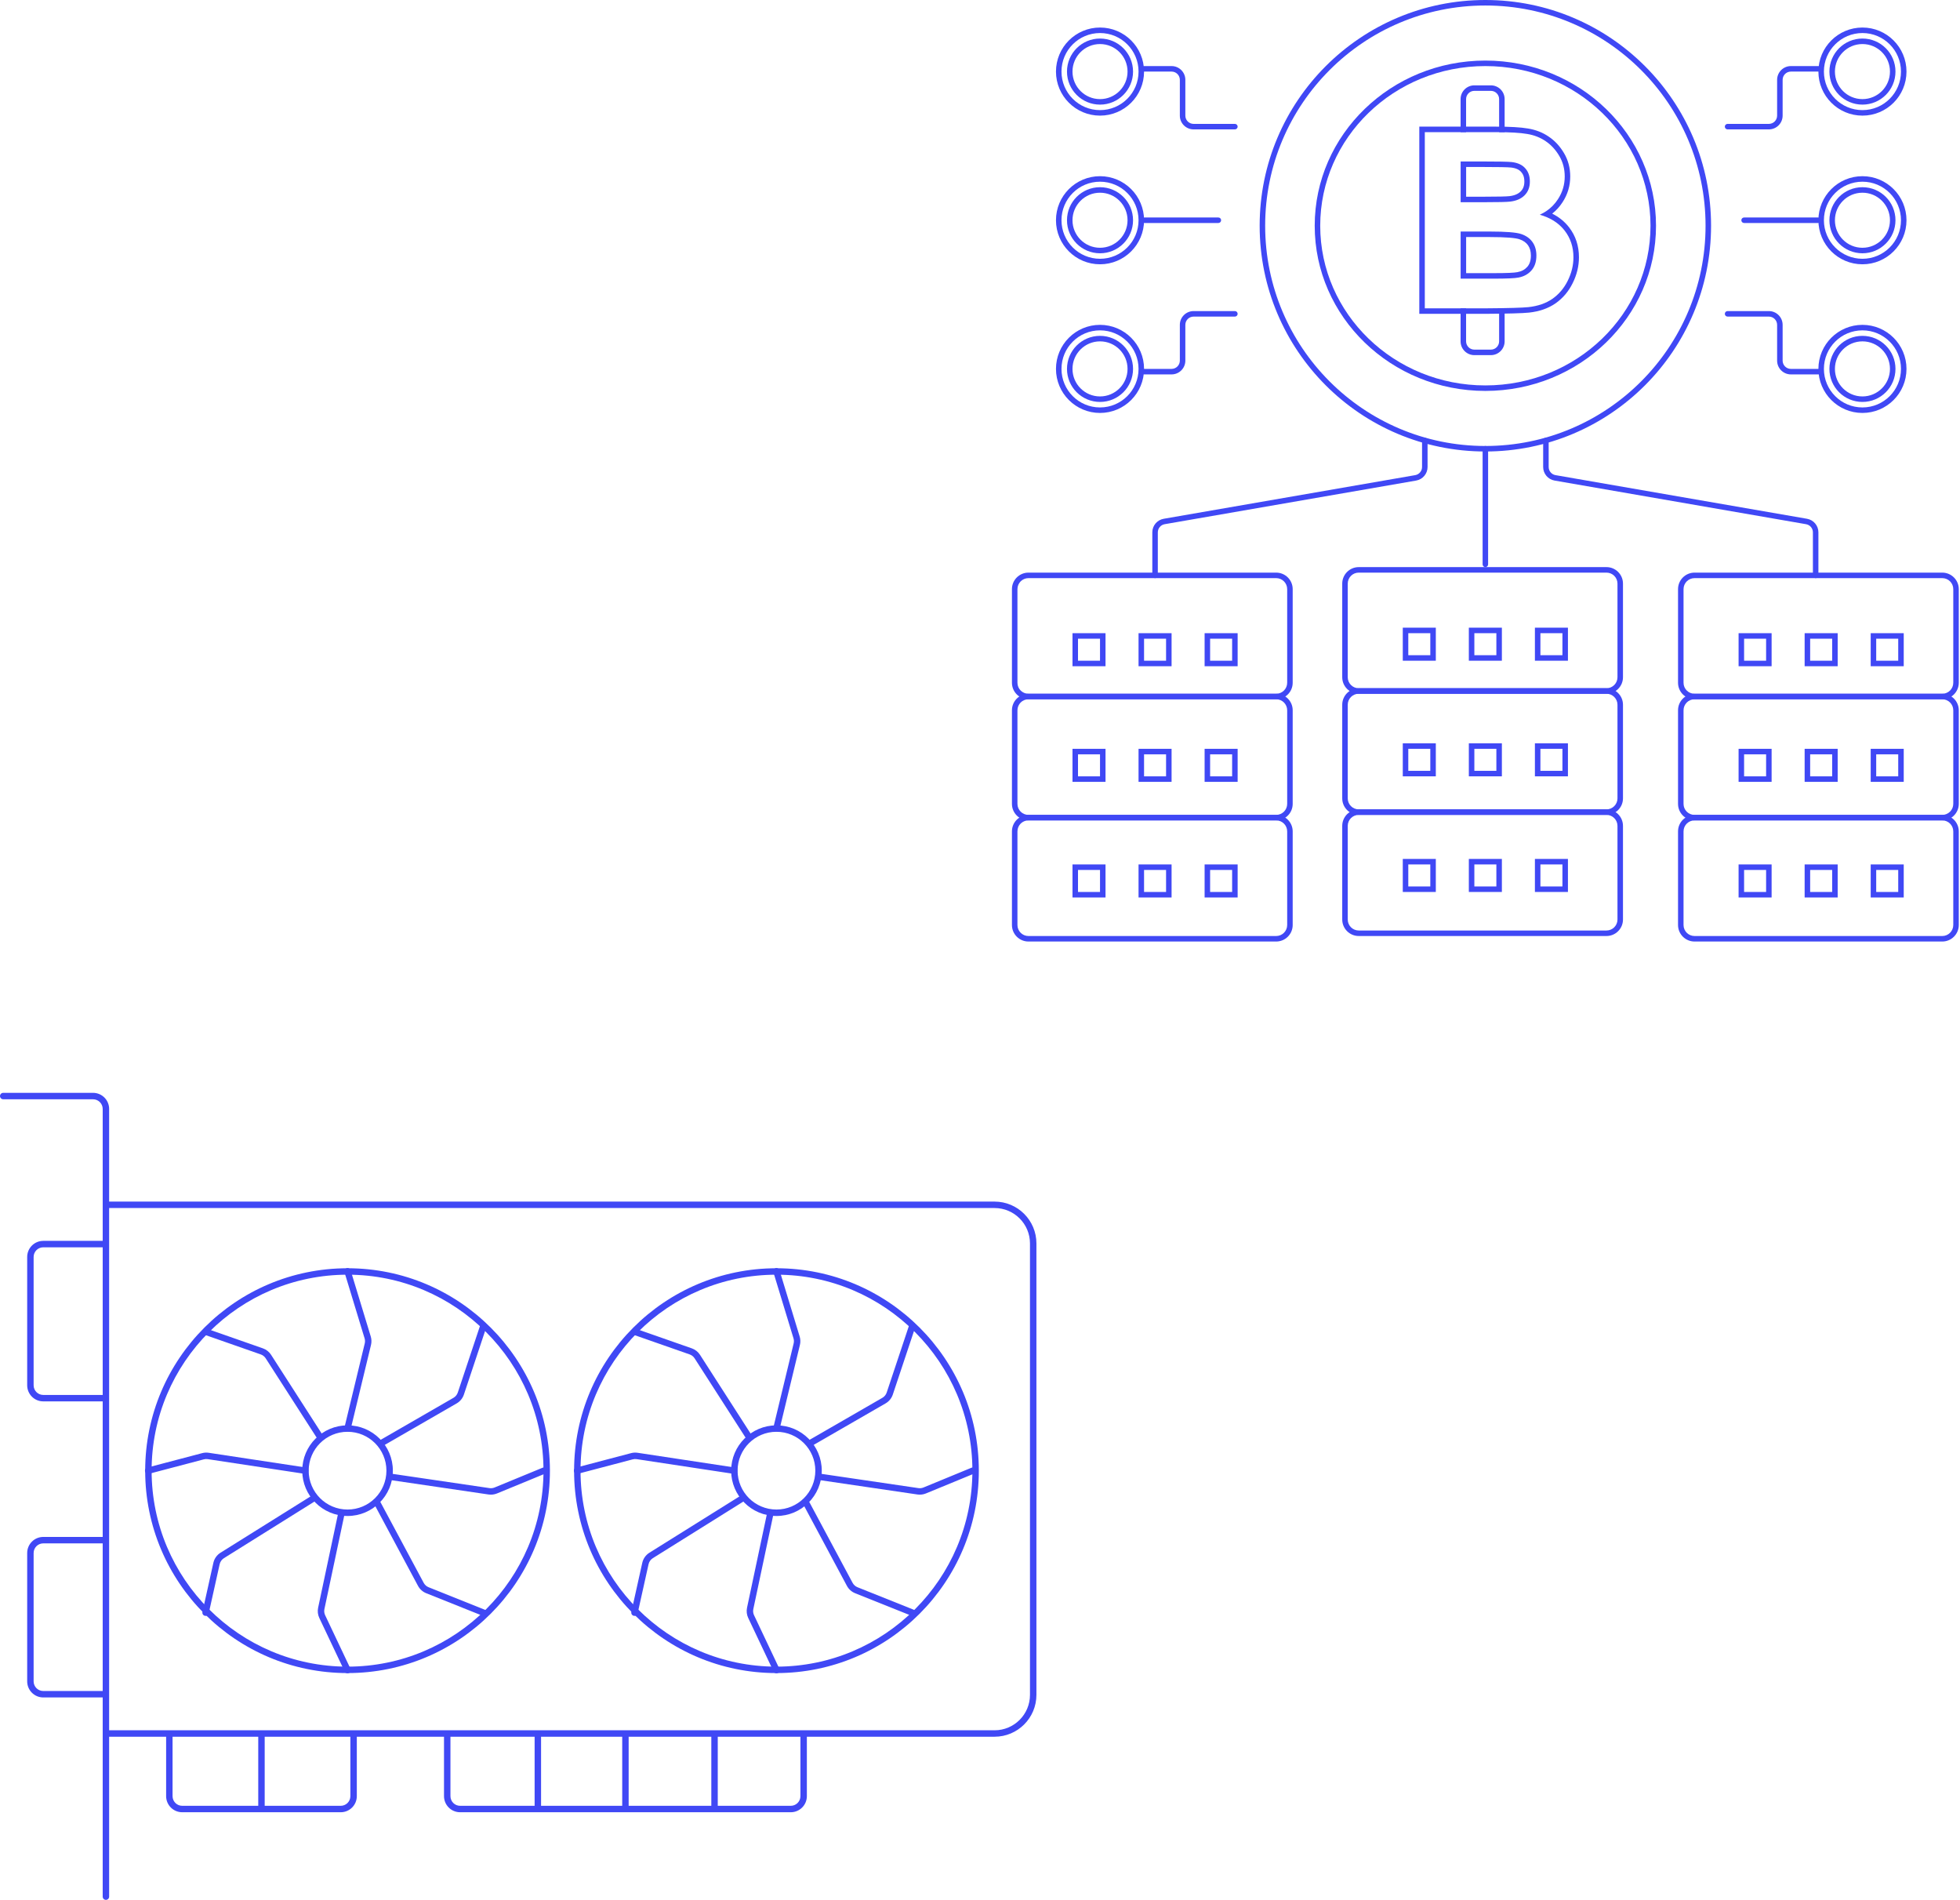 <svg width="583" height="565" viewBox="0 0 583 565" fill="none" xmlns="http://www.w3.org/2000/svg">
<path fill-rule="evenodd" clip-rule="evenodd" d="M422.17 37.66H444.904C449.093 37.66 452.315 37.837 454.501 38.219C456.778 38.588 458.838 39.385 460.655 40.622C462.503 41.865 464.021 43.515 465.214 45.54C466.455 47.622 467.063 49.952 467.063 52.486C467.063 55.257 466.299 57.819 464.782 60.134C463.931 61.454 462.901 62.587 461.7 63.531C463.714 64.54 465.4 65.893 466.722 67.606C468.687 70.153 469.655 73.144 469.655 76.505C469.655 79.156 469.026 81.726 467.793 84.201C466.573 86.674 464.873 88.69 462.691 90.214L462.688 90.216C460.499 91.737 457.848 92.632 454.803 92.966L454.799 92.966C452.924 93.167 448.548 93.285 441.783 93.333L441.772 93.333L422.17 93.333V37.66ZM466.325 83.475C467.453 81.211 468.018 78.888 468.018 76.505C468.018 73.479 467.153 70.846 465.425 68.606C464.097 66.885 462.33 65.55 460.123 64.603C459.458 64.318 458.753 64.067 458.009 63.852C458.703 63.54 459.353 63.181 459.959 62.773C461.341 61.844 462.491 60.667 463.409 59.242C464.753 57.192 465.425 54.941 465.425 52.486C465.425 50.223 464.885 48.185 463.805 46.374C462.725 44.54 461.369 43.074 459.737 41.978C458.129 40.882 456.293 40.167 454.229 39.834C452.189 39.476 449.08 39.298 444.904 39.298H423.807V91.695H441.772C448.564 91.648 452.849 91.528 454.625 91.338C457.457 91.028 459.833 90.206 461.753 88.872C463.697 87.513 465.221 85.714 466.325 83.475ZM448.997 58.33C450.555 58.147 451.609 57.641 452.319 56.936C453.022 56.238 453.419 55.308 453.419 53.987C453.419 52.691 453.063 51.801 452.478 51.159L452.465 51.144L452.451 51.128C451.906 50.499 451.003 50.006 449.503 49.824C448.555 49.718 445.634 49.656 440.584 49.656H436.101V58.498H441.448C445.638 58.498 448.107 58.435 448.997 58.33ZM434.464 60.135V48.019H440.584C445.6 48.019 448.636 48.078 449.692 48.197C451.469 48.412 452.801 49.031 453.689 50.056C454.601 51.057 455.057 52.367 455.057 53.987C455.057 55.679 454.529 57.049 453.473 58.098C452.441 59.122 451.013 59.742 449.188 59.956C448.18 60.076 445.6 60.135 441.448 60.135H434.464ZM451.325 80.938L451.346 80.934C452.607 80.706 453.552 80.178 454.27 79.378L454.272 79.377C454.95 78.624 455.363 77.557 455.363 76.004C455.363 74.708 455.051 73.716 454.508 72.941C453.969 72.172 453.16 71.562 451.971 71.156L451.963 71.153C451.451 70.976 450.481 70.799 448.933 70.676C447.42 70.556 445.469 70.494 443.068 70.494H436.101V81.23H444.328C448.221 81.23 450.471 81.115 451.303 80.942L451.325 80.938ZM434.464 82.867V68.856H443.068C447.916 68.856 451.061 69.106 452.501 69.607C453.965 70.107 455.081 70.905 455.849 72.001C456.617 73.097 457.001 74.432 457.001 76.004C457.001 77.863 456.497 79.352 455.489 80.472C454.505 81.568 453.221 82.259 451.637 82.545C450.605 82.76 448.168 82.867 444.328 82.867H434.464Z" fill="#4048F5"/>
<path fill-rule="evenodd" clip-rule="evenodd" d="M441.819 132.632C477.992 132.632 507.316 103.308 507.316 67.135C507.316 30.962 477.992 1.637 441.819 1.637C405.646 1.637 376.322 30.962 376.322 67.135C376.322 103.308 405.646 132.632 441.819 132.632ZM441.819 134.269C478.896 134.269 508.953 104.212 508.953 67.135C508.953 30.057 478.896 0 441.819 0C404.741 0 374.684 30.057 374.684 67.135C374.684 104.212 404.741 134.269 441.819 134.269Z" fill="#4048F5"/>
<path fill-rule="evenodd" clip-rule="evenodd" d="M441.819 114.62C469 114.62 490.942 93.31 490.942 67.135C490.942 40.959 469 19.649 441.819 19.649C414.638 19.649 392.696 40.959 392.696 67.135C392.696 93.31 414.638 114.62 441.819 114.62ZM441.819 116.257C469.853 116.257 492.579 94.264 492.579 67.135C492.579 40.005 469.853 18.012 441.819 18.012C413.785 18.012 391.058 40.005 391.058 67.135C391.058 94.264 413.785 116.257 441.819 116.257Z" fill="#4048F5"/>
<path fill-rule="evenodd" clip-rule="evenodd" d="M423.807 130.176C424.259 130.176 424.626 130.542 424.626 130.994V138.882C424.626 140.873 423.193 142.575 421.232 142.915L346.428 155.892C345.251 156.096 344.392 157.117 344.392 158.312V171.111C344.392 171.564 344.025 171.93 343.573 171.93C343.121 171.93 342.754 171.564 342.754 171.111V158.312C342.754 156.321 344.187 154.619 346.148 154.278L420.952 141.302C422.129 141.098 422.988 140.077 422.988 138.882V130.994C422.988 130.542 423.355 130.176 423.807 130.176Z" fill="#4048F5"/>
<path fill-rule="evenodd" clip-rule="evenodd" d="M459.83 130.176C459.378 130.176 459.012 130.542 459.012 130.994V138.882C459.012 140.873 460.444 142.575 462.406 142.915L537.209 155.892C538.386 156.096 539.246 157.117 539.246 158.312V171.111C539.246 171.564 539.612 171.93 540.064 171.93C540.517 171.93 540.883 171.564 540.883 171.111V158.312C540.883 156.321 539.451 154.619 537.489 154.278L462.685 141.302C461.509 141.098 460.649 140.077 460.649 138.882V130.994C460.649 130.542 460.283 130.176 459.83 130.176Z" fill="#4048F5"/>
<path fill-rule="evenodd" clip-rule="evenodd" d="M441.819 132.631C442.271 132.631 442.637 132.997 442.637 133.45V167.836C442.637 168.288 442.271 168.654 441.819 168.654C441.367 168.654 441 168.288 441 167.836V133.45C441 132.997 441.367 132.631 441.819 132.631Z" fill="#4048F5"/>
<path fill-rule="evenodd" clip-rule="evenodd" d="M379.596 171.93H305.912C304.104 171.93 302.637 173.397 302.637 175.205V203.042C302.637 204.85 304.104 206.316 305.912 206.316H379.596C381.405 206.316 382.871 204.85 382.871 203.042V175.205C382.871 173.397 381.405 171.93 379.596 171.93ZM305.912 170.293C303.199 170.293 301 172.492 301 175.205V203.042C301 205.754 303.199 207.954 305.912 207.954H379.596C382.309 207.954 384.509 205.754 384.509 203.042V175.205C384.509 172.492 382.309 170.293 379.596 170.293H305.912Z" fill="#4048F5"/>
<path fill-rule="evenodd" clip-rule="evenodd" d="M379.596 207.954H305.912C304.104 207.954 302.637 209.42 302.637 211.229V239.065C302.637 240.874 304.104 242.34 305.912 242.34H379.596C381.405 242.34 382.871 240.874 382.871 239.065V211.229C382.871 209.42 381.405 207.954 379.596 207.954ZM305.912 206.316C303.199 206.316 301 208.516 301 211.229V239.065C301 241.778 303.199 243.977 305.912 243.977H379.596C382.309 243.977 384.509 241.778 384.509 239.065V211.229C384.509 208.516 382.309 206.316 379.596 206.316H305.912Z" fill="#4048F5"/>
<path fill-rule="evenodd" clip-rule="evenodd" d="M379.596 243.977H305.912C304.104 243.977 302.637 245.443 302.637 247.252V275.088C302.637 276.897 304.104 278.363 305.912 278.363H379.596C381.405 278.363 382.871 276.897 382.871 275.088V247.252C382.871 245.443 381.405 243.977 379.596 243.977ZM305.912 242.34C303.199 242.34 301 244.539 301 247.252V275.088C301 277.801 303.199 280.001 305.912 280.001H379.596C382.309 280.001 384.509 277.801 384.509 275.088V247.252C384.509 244.539 382.309 242.34 379.596 242.34H305.912Z" fill="#4048F5"/>
<path fill-rule="evenodd" clip-rule="evenodd" d="M327.199 189.942H320.649V196.492H327.199V189.942ZM319.012 188.305V198.129H328.836V188.305H319.012Z" fill="#4048F5"/>
<path fill-rule="evenodd" clip-rule="evenodd" d="M346.848 189.942H340.298V196.492H346.848V189.942ZM338.661 188.305V198.129H348.485V188.305H338.661Z" fill="#4048F5"/>
<path fill-rule="evenodd" clip-rule="evenodd" d="M366.497 189.942H359.947V196.492H366.497V189.942ZM358.31 188.305V198.129H368.134V188.305H358.31Z" fill="#4048F5"/>
<path fill-rule="evenodd" clip-rule="evenodd" d="M327.199 224.329H320.649V230.879H327.199V224.329ZM319.012 222.691V232.516H328.836V222.691H319.012Z" fill="#4048F5"/>
<path fill-rule="evenodd" clip-rule="evenodd" d="M346.848 224.329H340.298V230.879H346.848V224.329ZM338.661 222.691V232.516H348.485V222.691H338.661Z" fill="#4048F5"/>
<path fill-rule="evenodd" clip-rule="evenodd" d="M366.497 224.329H359.947V230.879H366.497V224.329ZM358.31 222.691V232.516H368.134V222.691H358.31Z" fill="#4048F5"/>
<path fill-rule="evenodd" clip-rule="evenodd" d="M327.199 258.714H320.649V265.263H327.199V258.714ZM319.012 257.076V266.901H328.836V257.076H319.012Z" fill="#4048F5"/>
<path fill-rule="evenodd" clip-rule="evenodd" d="M346.848 258.714H340.298V265.263H346.848V258.714ZM338.661 257.076V266.901H348.485V257.076H338.661Z" fill="#4048F5"/>
<path fill-rule="evenodd" clip-rule="evenodd" d="M366.497 258.714H359.947V265.263H366.497V258.714ZM358.31 257.076V266.901H368.134V257.076H358.31Z" fill="#4048F5"/>
<path fill-rule="evenodd" clip-rule="evenodd" d="M477.842 170.292H404.158C402.349 170.292 400.883 171.758 400.883 173.567V201.403C400.883 203.211 402.349 204.678 404.158 204.678H477.842C479.651 204.678 481.117 203.211 481.117 201.403V173.567C481.117 171.758 479.651 170.292 477.842 170.292ZM404.158 168.654C401.445 168.654 399.246 170.854 399.246 173.567V201.403C399.246 204.116 401.445 206.315 404.158 206.315H477.842C480.555 206.315 482.754 204.116 482.754 201.403V173.567C482.754 170.854 480.555 168.654 477.842 168.654H404.158Z" fill="#4048F5"/>
<path fill-rule="evenodd" clip-rule="evenodd" d="M477.842 206.315H404.158C402.349 206.315 400.883 207.781 400.883 209.59V237.426C400.883 239.235 402.349 240.701 404.158 240.701H477.842C479.651 240.701 481.117 239.235 481.117 237.426V209.59C481.117 207.781 479.651 206.315 477.842 206.315ZM404.158 204.678C401.445 204.678 399.246 206.877 399.246 209.59V237.426C399.246 240.139 401.445 242.339 404.158 242.339H477.842C480.555 242.339 482.754 240.139 482.754 237.426V209.59C482.754 206.877 480.555 204.678 477.842 204.678H404.158Z" fill="#4048F5"/>
<path fill-rule="evenodd" clip-rule="evenodd" d="M477.842 242.339H404.158C402.349 242.339 400.883 243.805 400.883 245.613V273.45C400.883 275.258 402.349 276.725 404.158 276.725H477.842C479.651 276.725 481.117 275.258 481.117 273.45V245.613C481.117 243.805 479.651 242.339 477.842 242.339ZM404.158 240.701C401.445 240.701 399.246 242.9 399.246 245.613V273.45C399.246 276.163 401.445 278.362 404.158 278.362H477.842C480.555 278.362 482.754 276.163 482.754 273.45V245.613C482.754 242.9 480.555 240.701 477.842 240.701H404.158Z" fill="#4048F5"/>
<path fill-rule="evenodd" clip-rule="evenodd" d="M425.444 188.303H418.895V194.853H425.444V188.303ZM417.257 186.666V196.491H427.082V186.666H417.257Z" fill="#4048F5"/>
<path fill-rule="evenodd" clip-rule="evenodd" d="M445.094 188.303H438.544V194.853H445.094V188.303ZM436.906 186.666V196.491H446.731V186.666H436.906Z" fill="#4048F5"/>
<path fill-rule="evenodd" clip-rule="evenodd" d="M464.743 188.303H458.193V194.853H464.743V188.303ZM456.556 186.666V196.491H466.38V186.666H456.556Z" fill="#4048F5"/>
<path fill-rule="evenodd" clip-rule="evenodd" d="M425.444 222.69H418.895V229.24H425.444V222.69ZM417.257 221.053V230.877H427.082V221.053H417.257Z" fill="#4048F5"/>
<path fill-rule="evenodd" clip-rule="evenodd" d="M445.094 222.69H438.544V229.24H445.094V222.69ZM436.906 221.053V230.877H446.731V221.053H436.906Z" fill="#4048F5"/>
<path fill-rule="evenodd" clip-rule="evenodd" d="M464.743 222.69H458.193V229.24H464.743V222.69ZM456.556 221.053V230.877H466.38V221.053H456.556Z" fill="#4048F5"/>
<path fill-rule="evenodd" clip-rule="evenodd" d="M425.444 257.075H418.895V263.625H425.444V257.075ZM417.257 255.438V265.262H427.082V255.438H417.257Z" fill="#4048F5"/>
<path fill-rule="evenodd" clip-rule="evenodd" d="M445.094 257.075H438.544V263.625H445.094V257.075ZM436.906 255.438V265.262H446.731V255.438H436.906Z" fill="#4048F5"/>
<path fill-rule="evenodd" clip-rule="evenodd" d="M464.743 257.075H458.193V263.625H464.743V257.075ZM456.556 255.438V265.262H466.38V255.438H456.556Z" fill="#4048F5"/>
<path fill-rule="evenodd" clip-rule="evenodd" d="M577.725 171.93H504.041C502.232 171.93 500.766 173.397 500.766 175.205V203.042C500.766 204.85 502.232 206.316 504.041 206.316H577.725C579.534 206.316 581 204.85 581 203.042V175.205C581 173.397 579.534 171.93 577.725 171.93ZM504.041 170.293C501.328 170.293 499.129 172.492 499.129 175.205V203.042C499.129 205.754 501.328 207.954 504.041 207.954H577.725C580.438 207.954 582.637 205.754 582.637 203.042V175.205C582.637 172.492 580.438 170.293 577.725 170.293H504.041Z" fill="#4048F5"/>
<path fill-rule="evenodd" clip-rule="evenodd" d="M577.725 207.954H504.041C502.232 207.954 500.766 209.42 500.766 211.229V239.065C500.766 240.874 502.232 242.34 504.041 242.34H577.725C579.534 242.34 581 240.874 581 239.065V211.229C581 209.42 579.534 207.954 577.725 207.954ZM504.041 206.316C501.328 206.316 499.129 208.516 499.129 211.229V239.065C499.129 241.778 501.328 243.977 504.041 243.977H577.725C580.438 243.977 582.637 241.778 582.637 239.065V211.229C582.637 208.516 580.438 206.316 577.725 206.316H504.041Z" fill="#4048F5"/>
<path fill-rule="evenodd" clip-rule="evenodd" d="M577.725 243.977H504.041C502.232 243.977 500.766 245.443 500.766 247.252V275.088C500.766 276.897 502.232 278.363 504.041 278.363H577.725C579.534 278.363 581 276.897 581 275.088V247.252C581 245.443 579.534 243.977 577.725 243.977ZM504.041 242.34C501.328 242.34 499.129 244.539 499.129 247.252V275.088C499.129 277.801 501.328 280.001 504.041 280.001H577.725C580.438 280.001 582.637 277.801 582.637 275.088V247.252C582.637 244.539 580.438 242.34 577.725 242.34H504.041Z" fill="#4048F5"/>
<path fill-rule="evenodd" clip-rule="evenodd" d="M525.328 189.942H518.778V196.492H525.328V189.942ZM517.14 188.305V198.129H526.965V188.305H517.14Z" fill="#4048F5"/>
<path fill-rule="evenodd" clip-rule="evenodd" d="M544.977 189.942H538.427V196.492H544.977V189.942ZM536.79 188.305V198.129H546.614V188.305H536.79Z" fill="#4048F5"/>
<path fill-rule="evenodd" clip-rule="evenodd" d="M564.626 189.942H558.076V196.492H564.626V189.942ZM556.439 188.305V198.129H566.263V188.305H556.439Z" fill="#4048F5"/>
<path fill-rule="evenodd" clip-rule="evenodd" d="M525.328 224.329H518.778V230.879H525.328V224.329ZM517.14 222.691V232.516H526.965V222.691H517.14Z" fill="#4048F5"/>
<path fill-rule="evenodd" clip-rule="evenodd" d="M544.977 224.329H538.427V230.879H544.977V224.329ZM536.79 222.691V232.516H546.614V222.691H536.79Z" fill="#4048F5"/>
<path fill-rule="evenodd" clip-rule="evenodd" d="M564.626 224.329H558.076V230.879H564.626V224.329ZM556.439 222.691V232.516H566.263V222.691H556.439Z" fill="#4048F5"/>
<path fill-rule="evenodd" clip-rule="evenodd" d="M525.328 258.714H518.778V265.263H525.328V258.714ZM517.14 257.076V266.901H526.965V257.076H517.14Z" fill="#4048F5"/>
<path fill-rule="evenodd" clip-rule="evenodd" d="M544.977 258.714H538.427V265.263H544.977V258.714ZM536.79 257.076V266.901H546.614V257.076H536.79Z" fill="#4048F5"/>
<path fill-rule="evenodd" clip-rule="evenodd" d="M564.626 258.714H558.076V265.263H564.626V258.714ZM556.439 257.076V266.901H566.263V257.076H556.439Z" fill="#4048F5"/>
<path fill-rule="evenodd" clip-rule="evenodd" d="M339.48 20.469C339.48 20.017 339.846 19.65 340.298 19.65H348.485C350.746 19.65 352.579 21.483 352.579 23.744V34.387C352.579 35.744 353.679 36.843 355.035 36.843H367.316C367.768 36.843 368.135 37.21 368.135 37.662C368.135 38.114 367.768 38.481 367.316 38.481H355.035C352.774 38.481 350.942 36.648 350.942 34.387V23.744C350.942 22.387 349.842 21.288 348.485 21.288H340.298C339.846 21.288 339.48 20.921 339.48 20.469Z" fill="#4048F5"/>
<path fill-rule="evenodd" clip-rule="evenodd" d="M327.199 32.749C333.529 32.749 338.661 27.617 338.661 21.287C338.661 14.957 333.529 9.825 327.199 9.825C320.869 9.825 315.737 14.957 315.737 21.287C315.737 27.617 320.869 32.749 327.199 32.749ZM327.199 34.386C334.433 34.386 340.298 28.521 340.298 21.287C340.298 14.052 334.433 8.188 327.199 8.188C319.964 8.188 314.099 14.052 314.099 21.287C314.099 28.521 319.964 34.386 327.199 34.386Z" fill="#4048F5"/>
<path fill-rule="evenodd" clip-rule="evenodd" d="M327.199 29.475C331.72 29.475 335.386 25.809 335.386 21.288C335.386 16.766 331.72 13.1 327.199 13.1C322.677 13.1 319.012 16.766 319.012 21.288C319.012 25.809 322.677 29.475 327.199 29.475ZM327.199 31.112C332.625 31.112 337.023 26.713 337.023 21.288C337.023 15.861 332.625 11.463 327.199 11.463C321.773 11.463 317.374 15.861 317.374 21.288C317.374 26.713 321.773 31.112 327.199 31.112Z" fill="#4048F5"/>
<path fill-rule="evenodd" clip-rule="evenodd" d="M541.702 20.469C541.702 20.017 541.335 19.65 540.883 19.65H532.696C530.435 19.65 528.602 21.483 528.602 23.744V34.387C528.602 35.744 527.503 36.843 526.146 36.843H513.865C513.413 36.843 513.047 37.21 513.047 37.662C513.047 38.114 513.413 38.481 513.865 38.481H526.146C528.407 38.481 530.24 36.648 530.24 34.387V23.744C530.24 22.387 531.339 21.288 532.696 21.288H540.883C541.335 21.288 541.702 20.921 541.702 20.469Z" fill="#4048F5"/>
<path fill-rule="evenodd" clip-rule="evenodd" d="M553.982 32.749C547.652 32.749 542.52 27.617 542.52 21.287C542.52 14.957 547.652 9.825 553.982 9.825C560.313 9.825 565.444 14.957 565.444 21.287C565.444 27.617 560.313 32.749 553.982 32.749ZM553.982 34.386C546.748 34.386 540.883 28.521 540.883 21.287C540.883 14.052 546.748 8.188 553.982 8.188C561.217 8.188 567.082 14.052 567.082 21.287C567.082 28.521 561.217 34.386 553.982 34.386Z" fill="#4048F5"/>
<path fill-rule="evenodd" clip-rule="evenodd" d="M553.982 29.475C549.461 29.475 545.795 25.809 545.795 21.288C545.795 16.766 549.461 13.1 553.982 13.1C558.504 13.1 562.169 16.766 562.169 21.288C562.169 25.809 558.504 29.475 553.982 29.475ZM553.982 31.112C548.556 31.112 544.158 26.713 544.158 21.288C544.158 15.861 548.556 11.463 553.982 11.463C559.408 11.463 563.807 15.861 563.807 21.288C563.807 26.713 559.408 31.112 553.982 31.112Z" fill="#4048F5"/>
<path fill-rule="evenodd" clip-rule="evenodd" d="M339.48 110.525C339.48 110.977 339.846 111.344 340.298 111.344H348.485C350.746 111.344 352.579 109.511 352.579 107.25V96.607C352.579 95.25 353.679 94.151 355.035 94.151H367.316C367.768 94.151 368.135 93.784 368.135 93.332C368.135 92.88 367.768 92.513 367.316 92.513H355.035C352.774 92.513 350.942 94.346 350.942 96.607V107.25C350.942 108.607 349.842 109.706 348.485 109.706H340.298C339.846 109.706 339.48 110.073 339.48 110.525Z" fill="#4048F5"/>
<path fill-rule="evenodd" clip-rule="evenodd" d="M327.199 98.245C333.529 98.245 338.661 103.377 338.661 109.707C338.661 116.038 333.529 121.169 327.199 121.169C320.869 121.169 315.737 116.038 315.737 109.707C315.737 103.377 320.869 98.245 327.199 98.245ZM327.199 96.608C334.433 96.608 340.298 102.473 340.298 109.707C340.298 116.942 334.433 122.807 327.199 122.807C319.964 122.807 314.099 116.942 314.099 109.707C314.099 102.473 319.964 96.608 327.199 96.608Z" fill="#4048F5"/>
<path fill-rule="evenodd" clip-rule="evenodd" d="M327.199 101.52C331.72 101.52 335.386 105.185 335.386 109.707C335.386 114.228 331.72 117.894 327.199 117.894C322.677 117.894 319.012 114.228 319.012 109.707C319.012 105.185 322.677 101.52 327.199 101.52ZM327.199 99.882C332.625 99.882 337.023 104.281 337.023 109.707C337.023 115.133 332.625 119.531 327.199 119.531C321.773 119.531 317.374 115.133 317.374 109.707C317.374 104.281 321.773 99.882 327.199 99.882Z" fill="#4048F5"/>
<path fill-rule="evenodd" clip-rule="evenodd" d="M541.702 110.525C541.702 110.977 541.335 111.344 540.883 111.344H532.696C530.435 111.344 528.602 109.511 528.602 107.25V96.607C528.602 95.25 527.503 94.151 526.146 94.151H513.865C513.413 94.151 513.047 93.784 513.047 93.332C513.047 92.88 513.413 92.513 513.865 92.513H526.146C528.407 92.513 530.24 94.346 530.24 96.607V107.25C530.24 108.607 531.339 109.706 532.696 109.706H540.883C541.335 109.706 541.702 110.073 541.702 110.525Z" fill="#4048F5"/>
<path fill-rule="evenodd" clip-rule="evenodd" d="M553.982 98.245C547.652 98.245 542.52 103.377 542.52 109.707C542.52 116.038 547.652 121.169 553.982 121.169C560.313 121.169 565.444 116.038 565.444 109.707C565.444 103.377 560.313 98.245 553.982 98.245ZM553.982 96.608C546.748 96.608 540.883 102.473 540.883 109.707C540.883 116.942 546.748 122.807 553.982 122.807C561.217 122.807 567.082 116.942 567.082 109.707C567.082 102.473 561.217 96.608 553.982 96.608Z" fill="#4048F5"/>
<path fill-rule="evenodd" clip-rule="evenodd" d="M553.982 101.52C549.461 101.52 545.795 105.185 545.795 109.707C545.795 114.228 549.461 117.894 553.982 117.894C558.504 117.894 562.169 114.228 562.169 109.707C562.169 105.185 558.504 101.52 553.982 101.52ZM553.982 99.882C548.556 99.882 544.158 104.281 544.158 109.707C544.158 115.133 548.556 119.531 553.982 119.531C559.408 119.531 563.807 115.133 563.807 109.707C563.807 104.281 559.408 99.882 553.982 99.882Z" fill="#4048F5"/>
<path fill-rule="evenodd" clip-rule="evenodd" d="M327.199 76.96C333.529 76.96 338.661 71.828 338.661 65.498C338.661 59.168 333.529 54.036 327.199 54.036C320.869 54.036 315.737 59.168 315.737 65.498C315.737 71.828 320.869 76.96 327.199 76.96ZM327.199 78.597C334.433 78.597 340.298 72.733 340.298 65.498C340.298 58.263 334.433 52.398 327.199 52.398C319.964 52.398 314.099 58.263 314.099 65.498C314.099 72.733 319.964 78.597 327.199 78.597Z" fill="#4048F5"/>
<path fill-rule="evenodd" clip-rule="evenodd" d="M327.199 73.686C331.72 73.686 335.386 70.02 335.386 65.498C335.386 60.977 331.72 57.311 327.199 57.311C322.677 57.311 319.012 60.977 319.012 65.498C319.012 70.02 322.677 73.686 327.199 73.686ZM327.199 75.323C332.625 75.323 337.023 70.924 337.023 65.498C337.023 60.072 332.625 55.674 327.199 55.674C321.773 55.674 317.374 60.072 317.374 65.498C317.374 70.924 321.773 75.323 327.199 75.323Z" fill="#4048F5"/>
<path fill-rule="evenodd" clip-rule="evenodd" d="M339.48 65.498C339.48 65.046 339.846 64.68 340.298 64.68H362.404C362.856 64.68 363.222 65.046 363.222 65.498C363.222 65.951 362.856 66.317 362.404 66.317H340.298C339.846 66.317 339.48 65.951 339.48 65.498Z" fill="#4048F5"/>
<path fill-rule="evenodd" clip-rule="evenodd" d="M553.982 76.96C547.652 76.96 542.52 71.828 542.52 65.498C542.52 59.168 547.652 54.036 553.982 54.036C560.313 54.036 565.444 59.168 565.444 65.498C565.444 71.828 560.313 76.96 553.982 76.96ZM553.982 78.597C546.748 78.597 540.883 72.733 540.883 65.498C540.883 58.263 546.748 52.398 553.982 52.398C561.217 52.398 567.082 58.263 567.082 65.498C567.082 72.733 561.217 78.597 553.982 78.597Z" fill="#4048F5"/>
<path fill-rule="evenodd" clip-rule="evenodd" d="M553.982 73.686C549.461 73.686 545.795 70.02 545.795 65.498C545.795 60.977 549.461 57.311 553.982 57.311C558.504 57.311 562.169 60.977 562.169 65.498C562.169 70.02 558.504 73.686 553.982 73.686ZM553.982 75.323C548.556 75.323 544.158 70.924 544.158 65.498C544.158 60.072 548.556 55.674 553.982 55.674C559.408 55.674 563.807 60.072 563.807 65.498C563.807 70.924 559.408 75.323 553.982 75.323Z" fill="#4048F5"/>
<path fill-rule="evenodd" clip-rule="evenodd" d="M541.702 65.498C541.702 65.046 541.335 64.68 540.883 64.68H518.778C518.326 64.68 517.959 65.046 517.959 65.498C517.959 65.951 518.326 66.317 518.778 66.317H540.883C541.335 66.317 541.702 65.951 541.702 65.498Z" fill="#4048F5"/>
<path fill-rule="evenodd" clip-rule="evenodd" d="M434.45 29.474C434.45 27.214 436.283 25.381 438.544 25.381H443.456C445.717 25.381 447.55 27.214 447.55 29.474V39.299H445.912V29.474C445.912 28.118 444.813 27.018 443.456 27.018H438.544C437.187 27.018 436.088 28.118 436.088 29.474V39.299H434.45V29.474Z" fill="#4048F5"/>
<path fill-rule="evenodd" clip-rule="evenodd" d="M447.55 101.52C447.55 103.781 445.717 105.613 443.456 105.613H438.544C436.283 105.613 434.45 103.781 434.45 101.52V91.695H436.088V101.52C436.088 102.876 437.187 103.976 438.544 103.976H443.456C444.813 103.976 445.912 102.876 445.912 101.52V91.695H447.55V101.52Z" fill="#4048F5"/>
<path fill-rule="evenodd" clip-rule="evenodd" d="M0 325.957C0 325.429 0.429 325 0.957 325H27.675C30.318 325 32.462 327.143 32.462 329.787V564.043C32.462 564.571 32.033 565 31.504 565C30.975 565 30.547 564.571 30.547 564.043V504.805H12.873C10.229 504.805 8.086 502.662 8.086 500.018V461.857C8.086 459.213 10.229 457.07 12.873 457.07H30.547V416.758H12.873C10.229 416.758 8.086 414.615 8.086 411.971V373.81C8.086 371.167 10.229 369.023 12.873 369.023H30.547V329.787C30.547 328.201 29.261 326.915 27.675 326.915H0.957C0.429 326.915 0 326.486 0 325.957ZM30.547 370.938H12.873C11.287 370.938 10.001 372.224 10.001 373.81V411.971C10.001 413.558 11.287 414.843 12.873 414.843H30.547V370.938ZM30.547 458.985H12.873C11.287 458.985 10.001 460.271 10.001 461.857V500.018C10.001 501.604 11.287 502.89 12.873 502.89H30.547V458.985Z" fill="#4048F5"/>
<path fill-rule="evenodd" clip-rule="evenodd" d="M31.445 358.301C31.445 357.772 31.874 357.344 32.403 357.344H295.835C302.709 357.344 308.281 362.916 308.281 369.79V504.038C308.281 510.912 302.709 516.485 295.835 516.485H240V534.159C240 536.802 237.857 538.945 235.213 538.945H136.857C134.213 538.945 132.07 536.802 132.07 534.158V516.485H106.133V534.159C106.133 536.802 103.99 538.945 101.346 538.945H54.201C51.557 538.945 49.414 536.802 49.414 534.158V516.485H32.403C31.874 516.485 31.445 516.056 31.445 515.527C31.445 514.998 31.874 514.57 32.403 514.57H295.835C301.651 514.57 306.366 509.855 306.366 504.038V369.79C306.366 363.974 301.651 359.259 295.835 359.259H32.403C31.874 359.259 31.445 358.83 31.445 358.301ZM51.329 516.485V534.158C51.329 535.745 52.615 537.031 54.201 537.031H76.816V516.485H51.329ZM78.731 516.485V537.031H101.346C102.933 537.031 104.218 535.745 104.218 534.159V516.485H78.731ZM133.985 516.485V534.158C133.985 535.745 135.271 537.031 136.857 537.031H159.023V516.485H133.985ZM160.938 516.485V537.031H185.078V516.485H160.938ZM186.992 516.485V537.031H211.581V516.485H186.992ZM213.496 516.485V537.031H235.213C236.799 537.031 238.085 535.745 238.085 534.159V516.485H213.496Z" fill="#4048F5"/>
<path fill-rule="evenodd" clip-rule="evenodd" d="M103.379 495.643C135.566 495.643 161.659 469.55 161.659 437.363C161.659 405.176 135.566 379.083 103.379 379.083C71.192 379.083 45.099 405.176 45.099 437.363C45.099 469.55 71.192 495.643 103.379 495.643ZM103.379 497.558C136.624 497.558 163.574 470.608 163.574 437.363C163.574 404.118 136.624 377.168 103.379 377.168C70.134 377.168 43.184 404.118 43.184 437.363C43.184 470.608 70.134 497.558 103.379 497.558Z" fill="#4048F5"/>
<path fill-rule="evenodd" clip-rule="evenodd" d="M230.957 495.643C263.144 495.643 289.237 469.55 289.237 437.363C289.237 405.176 263.144 379.083 230.957 379.083C198.769 379.083 172.676 405.176 172.676 437.363C172.676 469.55 198.769 495.643 230.957 495.643ZM230.957 497.558C264.202 497.558 291.152 470.608 291.152 437.363C291.152 404.118 264.202 377.168 230.957 377.168C197.712 377.168 170.762 404.118 170.762 437.363C170.762 470.608 197.712 497.558 230.957 497.558Z" fill="#4048F5"/>
<path fill-rule="evenodd" clip-rule="evenodd" d="M103.379 448.925C109.764 448.925 114.941 443.749 114.941 437.363C114.941 430.978 109.764 425.802 103.379 425.802C96.994 425.802 91.817 430.978 91.817 437.363C91.817 443.749 96.994 448.925 103.379 448.925ZM103.379 450.84C110.822 450.84 116.856 444.806 116.856 437.363C116.856 429.92 110.822 423.887 103.379 423.887C95.936 423.887 89.903 429.92 89.903 437.363C89.903 444.806 95.936 450.84 103.379 450.84Z" fill="#4048F5"/>
<path fill-rule="evenodd" clip-rule="evenodd" d="M230.957 448.925C237.342 448.925 242.518 443.749 242.518 437.363C242.518 430.978 237.342 425.802 230.957 425.802C224.571 425.802 219.395 430.978 219.395 437.363C219.395 443.749 224.571 448.925 230.957 448.925ZM230.957 450.84C238.4 450.84 244.433 444.806 244.433 437.363C244.433 429.92 238.4 423.887 230.957 423.887C223.514 423.887 217.48 429.92 217.48 437.363C217.48 444.806 223.514 450.84 230.957 450.84Z" fill="#4048F5"/>
<path fill-rule="evenodd" clip-rule="evenodd" d="M103.1 377.151C103.606 376.997 104.141 377.282 104.295 377.788L110.28 397.454C110.529 398.271 110.554 399.14 110.354 399.971L104.31 425.01C104.186 425.524 103.668 425.84 103.154 425.716C102.64 425.592 102.324 425.075 102.448 424.561L108.492 399.521C108.613 399.023 108.597 398.501 108.448 398.011L102.463 378.346C102.309 377.84 102.594 377.305 103.1 377.151ZM144.111 393.331C144.613 393.498 144.884 394.04 144.717 394.542L137.989 414.725C137.619 415.835 136.854 416.772 135.84 417.357L113.74 430.107C113.282 430.371 112.697 430.214 112.432 429.756C112.168 429.298 112.325 428.713 112.783 428.449L134.883 415.699C135.492 415.348 135.95 414.786 136.173 414.119L142.9 393.936C143.067 393.434 143.61 393.163 144.111 393.331ZM60.249 395.719C60.424 395.22 60.97 394.957 61.469 395.132L78.194 400.986C79.201 401.338 80.062 402.018 80.639 402.915L96.098 426.963C96.384 427.408 96.255 428 95.811 428.286C95.366 428.572 94.774 428.443 94.488 427.999L79.028 403.951C78.682 403.412 78.166 403.005 77.561 402.793L60.836 396.939C60.337 396.765 60.074 396.219 60.249 395.719ZM61.792 433.937C61.405 433.878 61.009 433.899 60.631 433.999L44.326 438.29C43.815 438.424 43.291 438.119 43.156 437.607C43.022 437.096 43.327 436.572 43.839 436.438L60.143 432.147C60.775 431.981 61.433 431.946 62.079 432.044L90.944 436.417C91.467 436.496 91.827 436.984 91.748 437.507C91.668 438.03 91.18 438.39 90.657 438.31L61.792 433.937ZM162.663 436.999C162.864 437.488 162.631 438.048 162.142 438.249L147.842 444.137C147.045 444.465 146.175 444.572 145.323 444.447L115.818 440.108C115.295 440.031 114.933 439.544 115.01 439.021C115.087 438.498 115.573 438.136 116.096 438.213L145.601 442.552C146.113 442.628 146.635 442.563 147.113 442.367L161.413 436.478C161.902 436.277 162.461 436.51 162.663 436.999ZM94.308 444.942C94.588 445.391 94.452 445.981 94.004 446.261L66.614 463.38C65.962 463.788 65.5 464.441 65.333 465.192L62.087 479.798C61.972 480.314 61.461 480.639 60.945 480.525C60.429 480.41 60.103 479.899 60.218 479.382L63.464 464.777C63.742 463.524 64.511 462.436 65.6 461.756L92.989 444.638C93.437 444.358 94.028 444.494 94.308 444.942ZM111.911 446.403C112.377 446.153 112.958 446.328 113.207 446.794L126.025 470.721C126.344 471.317 126.863 471.781 127.49 472.032L144.164 478.701C144.655 478.898 144.894 479.455 144.697 479.946C144.501 480.437 143.944 480.675 143.453 480.479L126.779 473.81C125.734 473.391 124.869 472.618 124.337 471.625L111.519 447.699C111.27 447.233 111.445 446.652 111.911 446.403ZM101.781 449.005C102.298 449.115 102.628 449.623 102.519 450.14L96.498 478.524C96.367 479.139 96.443 479.78 96.712 480.349L104.244 496.251C104.471 496.728 104.267 497.299 103.789 497.526C103.311 497.752 102.74 497.548 102.514 497.07L94.981 481.169C94.532 480.221 94.407 479.152 94.625 478.126L100.646 449.743C100.755 449.226 101.264 448.896 101.781 449.005Z" fill="#4048F5"/>
<path fill-rule="evenodd" clip-rule="evenodd" d="M230.678 377.151C231.184 376.997 231.719 377.282 231.873 377.788L237.858 397.454C238.106 398.271 238.132 399.14 237.931 399.971L231.887 425.01C231.763 425.524 231.246 425.84 230.732 425.716C230.218 425.592 229.902 425.075 230.026 424.561L236.07 399.521C236.19 399.023 236.175 398.501 236.026 398.011L230.041 378.346C229.887 377.84 230.172 377.305 230.678 377.151ZM271.689 393.331C272.191 393.498 272.462 394.04 272.295 394.542L265.567 414.725C265.197 415.835 264.432 416.772 263.418 417.357L241.318 430.107C240.86 430.371 240.274 430.214 240.01 429.756C239.746 429.298 239.903 428.713 240.361 428.449L262.461 415.699C263.069 415.348 263.528 414.786 263.75 414.119L270.478 393.936C270.645 393.434 271.187 393.163 271.689 393.331ZM187.827 395.719C188.001 395.22 188.547 394.957 189.047 395.132L205.772 400.986C206.779 401.338 207.64 402.018 208.217 402.915L223.676 426.963C223.962 427.408 223.833 428 223.389 428.286C222.944 428.572 222.351 428.443 222.065 427.999L206.606 403.951C206.26 403.412 205.743 403.005 205.139 402.793L188.414 396.939C187.915 396.765 187.652 396.219 187.827 395.719ZM189.37 433.937C188.982 433.878 188.587 433.899 188.208 433.999L171.904 438.29C171.392 438.424 170.869 438.119 170.734 437.607C170.6 437.096 170.905 436.572 171.416 436.438L187.721 432.147C188.352 431.981 189.011 431.946 189.656 432.044L218.522 436.417C219.045 436.496 219.404 436.984 219.325 437.507C219.246 438.03 218.758 438.39 218.235 438.31L189.37 433.937ZM290.24 436.999C290.442 437.488 290.208 438.048 289.72 438.249L275.42 444.137C274.623 444.465 273.753 444.572 272.901 444.447L243.396 440.108C242.872 440.031 242.511 439.544 242.588 439.021C242.665 438.498 243.151 438.136 243.674 438.213L273.179 442.552C273.691 442.628 274.213 442.563 274.691 442.367L288.99 436.478C289.479 436.277 290.039 436.51 290.24 436.999ZM221.886 444.942C222.166 445.391 222.03 445.981 221.581 446.261L194.192 463.38C193.539 463.788 193.078 464.441 192.911 465.192L189.665 479.798C189.55 480.314 189.039 480.639 188.523 480.525C188.006 480.41 187.681 479.899 187.796 479.382L191.041 464.777C191.32 463.524 192.089 462.436 193.177 461.756L220.567 444.638C221.015 444.358 221.606 444.494 221.886 444.942ZM239.489 446.403C239.955 446.153 240.535 446.328 240.785 446.794L253.603 470.721C253.922 471.317 254.441 471.781 255.068 472.032L271.742 478.701C272.233 478.898 272.472 479.455 272.275 479.946C272.079 480.437 271.522 480.675 271.031 480.479L254.357 473.81C253.311 473.391 252.447 472.618 251.915 471.625L239.097 447.699C238.847 447.233 239.023 446.652 239.489 446.403ZM229.359 449.005C229.876 449.115 230.206 449.623 230.096 450.14L224.076 478.524C223.945 479.139 224.02 479.78 224.29 480.349L231.822 496.251C232.048 496.728 231.844 497.299 231.367 497.526C230.889 497.752 230.318 497.548 230.091 497.07L222.559 481.169C222.11 480.221 221.985 479.152 222.203 478.126L228.223 449.743C228.333 449.226 228.841 448.896 229.359 449.005Z" fill="#4048F5"/>
</svg>
